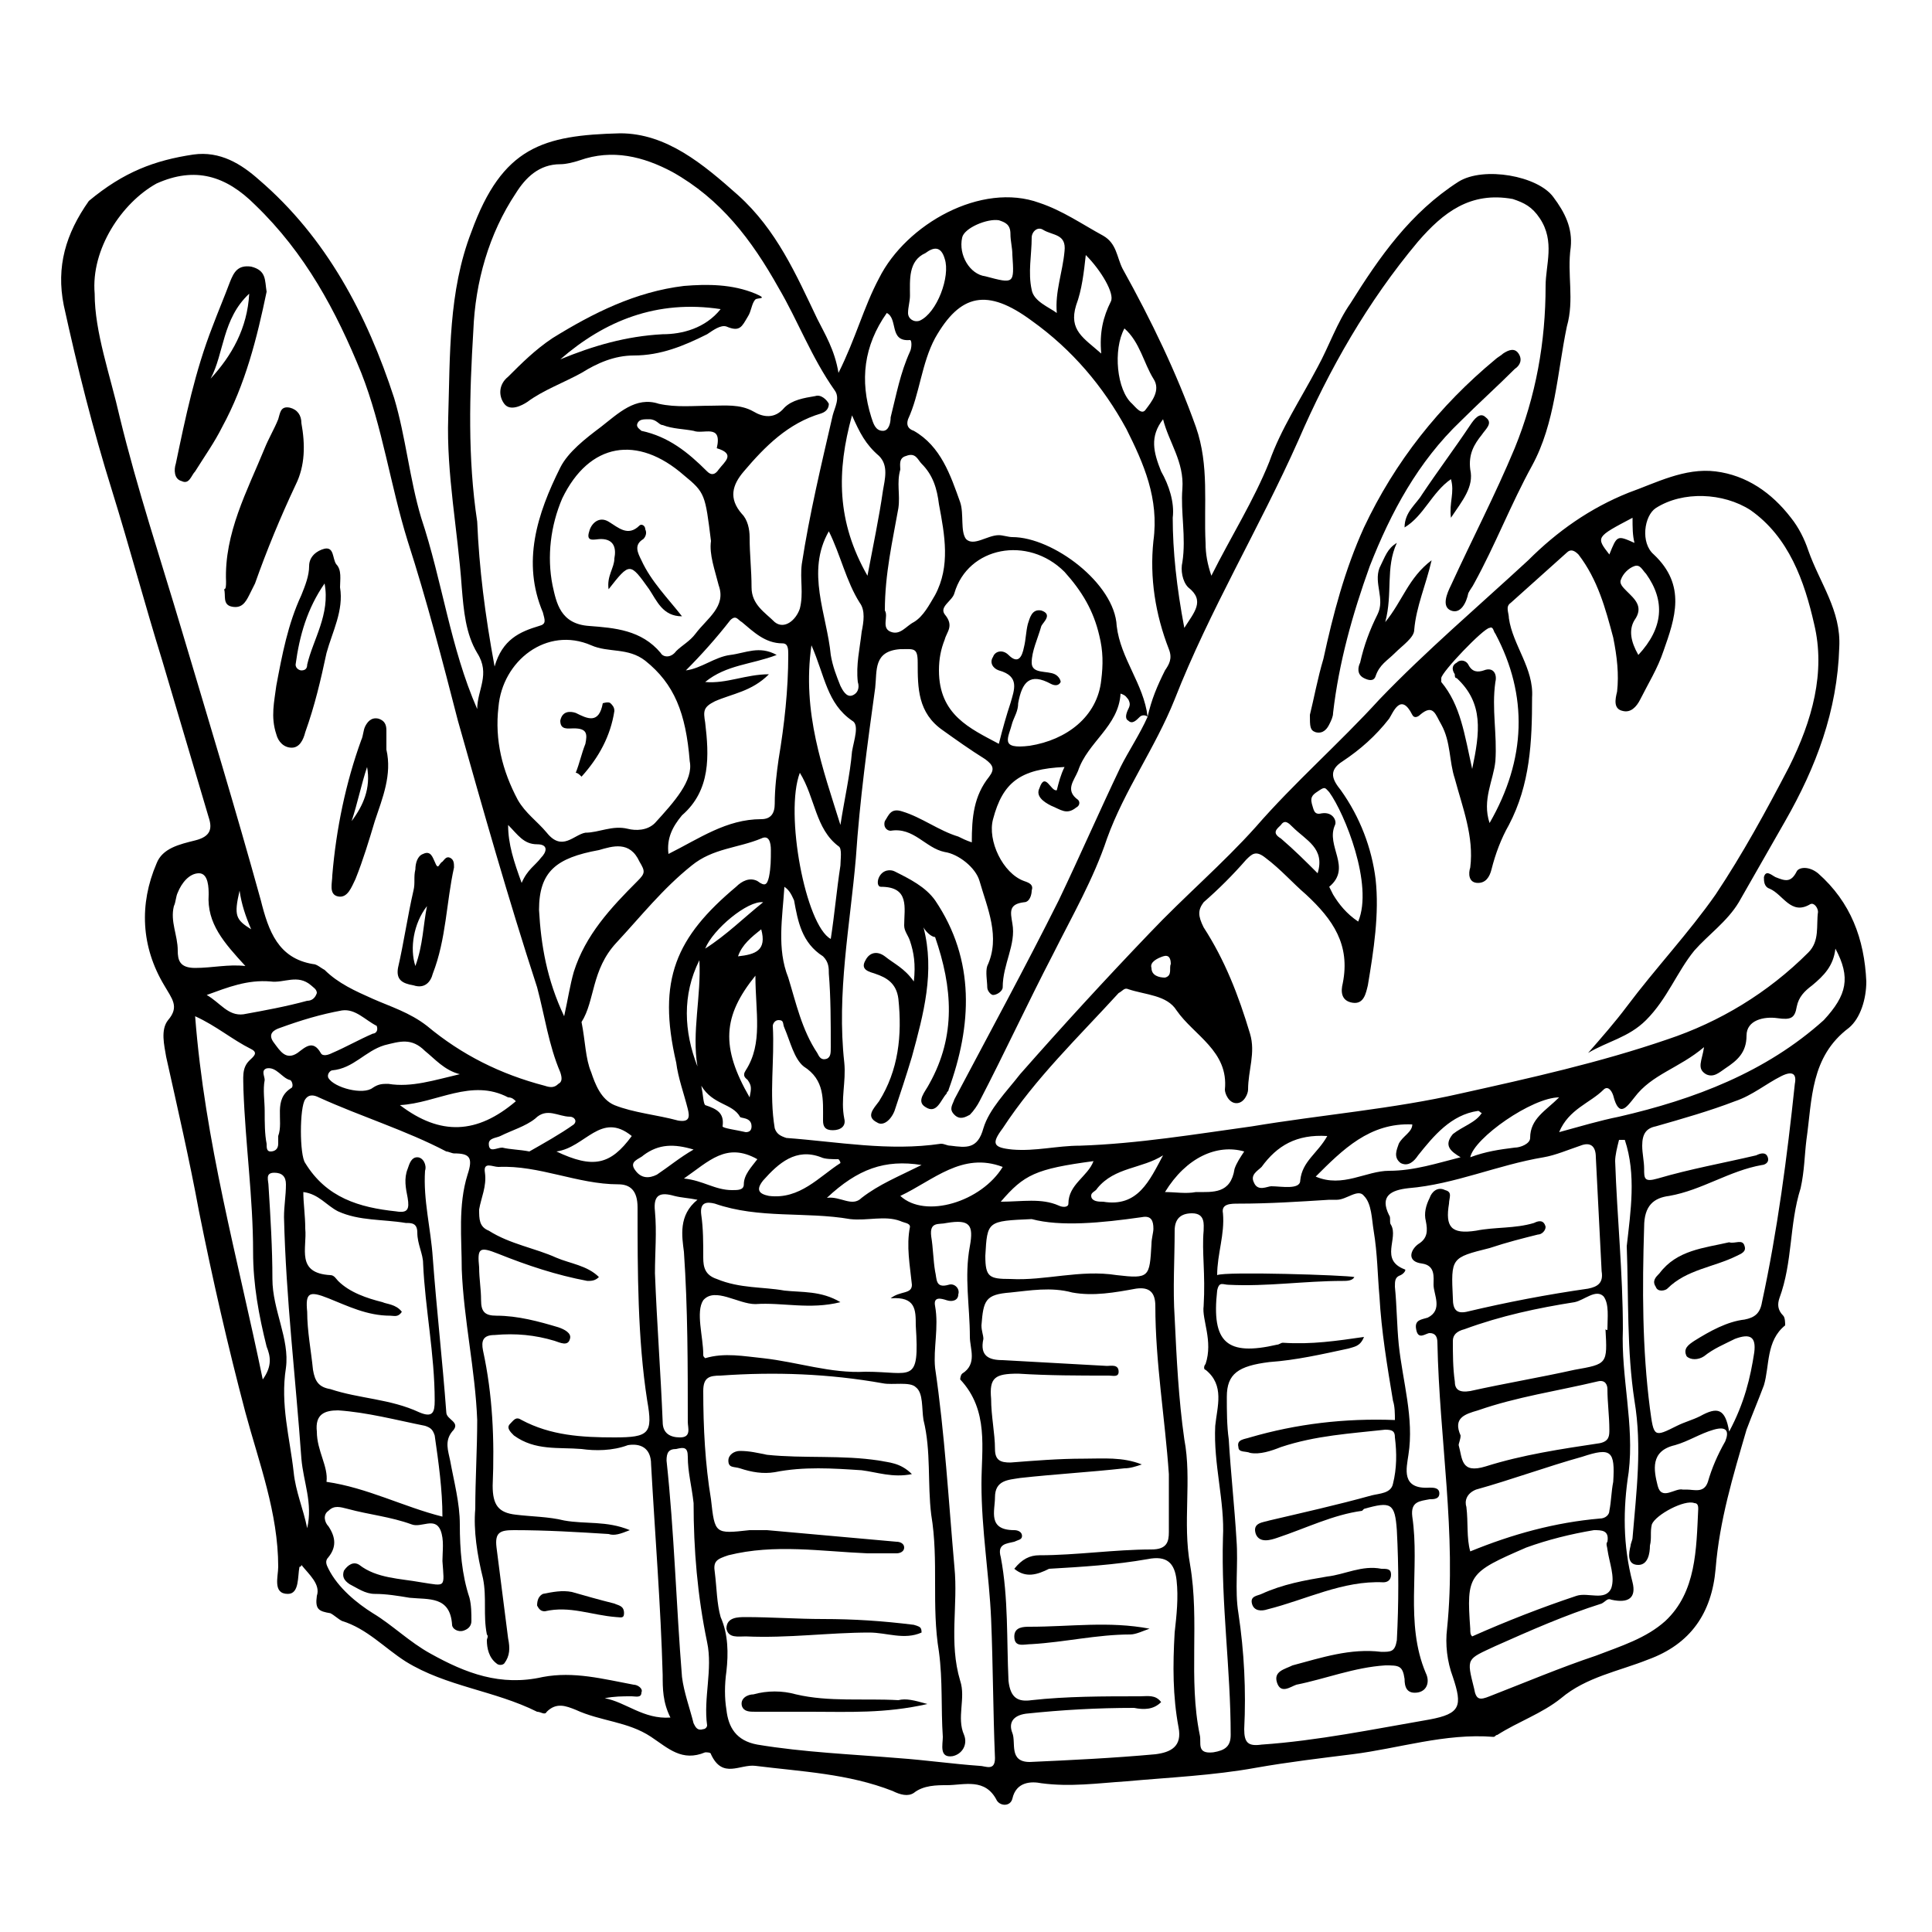 <svg xmlns="http://www.w3.org/2000/svg" xmlns:xlink="http://www.w3.org/1999/xlink" version="1.1" x="0px" y="0px" viewBox="0 0 100 100" style="enable-background:new 0 0 100 100;" xml:space="preserve"><path d="M59.4,37.1C59.3,37,59.1,37,59,37.1c-0.2,0.2-0.4,0.4-0.6,0.2c-0.2-0.1-0.1-0.4,0-0.6c0.1-0.2,0.1-0.3,0-0.5  c-0.1-0.1-0.1-0.2-0.4-0.3c-0.1,1.7-1.7,2.5-2.2,4c-0.2,0.5-0.7,1,0,1.5c0.1,0.1,0.1,0.3-0.1,0.4c-0.5,0.4-0.8,0.1-1.3-0.1  c-0.4-0.2-0.8-0.5-0.6-0.9c0.3-0.9,0.6,0.2,0.9,0.1c0.1-0.4,0.2-0.8,0.4-1.2c-2.3,0.1-3.2,0.8-3.7,2.7c-0.3,1.1,0.5,2.8,1.6,3.2  c0.3,0.1,0.5,0.2,0.4,0.5c0,0.2-0.1,0.6-0.4,0.6c-0.8,0.1-0.7,0.5-0.6,1.1c0.2,1.1-0.5,2.1-0.5,3.3c0,0.2-0.3,0.4-0.5,0.4  c-0.1,0-0.3-0.2-0.3-0.4c0-0.3-0.1-0.8,0-1.1c0.7-1.5,0-3-0.4-4.4c-0.2-0.7-1.1-1.4-1.8-1.5c-1-0.2-1.6-1.3-2.8-1.1  c-0.2,0-0.4-0.2-0.3-0.5c0.2-0.3,0.3-0.7,0.9-0.5c1,0.3,1.9,1,2.9,1.3c0.2,0.1,0.4,0.2,0.7,0.3c0-1.3,0.1-2.4,0.9-3.4  c0.3-0.4,0.2-0.6-0.2-0.9c-0.8-0.5-1.5-1-2.2-1.5c-1.3-0.9-1.3-2.2-1.3-3.5c0-0.8-0.2-0.7-0.9-0.7c-1.4,0.1-1.2,1.1-1.3,2  c-0.4,2.9-0.8,5.8-1,8.8c-0.3,3.5-1,7-0.6,10.6c0.1,1-0.2,1.9,0,2.9c0.1,0.4-0.2,0.6-0.6,0.6c-0.4,0-0.5-0.2-0.5-0.5  c0-1.1,0.1-2.1-1-2.8c-0.5-0.4-0.7-1.3-1-2c-0.1-0.2,0-0.4-0.3-0.4c-0.2,0-0.3,0.2-0.3,0.3c0.1,1.8-0.2,3.5,0.1,5.3  c0.1,0.3,0.3,0.4,0.6,0.5c2.7,0.2,5.3,0.7,8,0.3c0.2,0,0.3,0.1,0.5,0.1c0.8,0.1,1.4,0.2,1.7-0.9c0.3-1,1.2-1.9,1.9-2.8  c2.2-2.5,4.4-4.9,6.7-7.3c1.8-1.9,3.8-3.6,5.5-5.5c2-2.3,4.3-4.3,6.4-6.6c2.4-2.5,5.1-4.8,7.7-7.2c1.5-1.5,3.2-2.7,5.2-3.5  c1.4-0.5,2.9-1.3,4.5-1.1c1.6,0.2,2.9,1.1,3.9,2.4c0.4,0.5,0.7,1.1,0.9,1.7c0.6,1.7,1.7,3.1,1.6,5c-0.1,3.3-1.2,6.2-2.8,9  c-0.8,1.4-1.6,2.8-2.4,4.2c-0.6,1-1.6,1.7-2.3,2.5c-0.9,1.1-1.4,2.5-2.5,3.6c-0.9,0.9-2,1.1-3,1.7c0.7-0.8,1.4-1.6,2-2.4  c1.5-2,3.2-3.8,4.6-5.8c1.4-2.1,2.6-4.3,3.8-6.6c1.2-2.4,1.9-4.9,1.3-7.4c-0.5-2.2-1.3-4.5-3.3-5.9c-1.4-0.9-3.5-1-4.9-0.1  c-0.6,0.4-0.8,1.8-0.1,2.4c1.7,1.6,1.1,3.3,0.5,5c-0.3,0.9-0.8,1.7-1.2,2.5c-0.2,0.4-0.5,0.7-0.9,0.6c-0.5-0.1-0.4-0.6-0.3-1  c0.1-0.9,0-1.8-0.2-2.8c-0.4-1.5-0.8-3-1.8-4.3c-0.2-0.2-0.4-0.3-0.6-0.1c-1,0.9-1.9,1.7-2.9,2.6c-0.3,0.2-0.1,0.5-0.1,0.8  c0.2,1.4,1.3,2.6,1.2,4.1c0,2.3-0.1,4.5-1.2,6.6c-0.4,0.7-0.7,1.5-0.9,2.3c-0.1,0.4-0.3,0.7-0.7,0.7c-0.5,0-0.5-0.5-0.4-0.8  c0.2-1.6-0.4-3.1-0.8-4.6c-0.3-0.9-0.2-1.9-0.7-2.8c-0.3-0.5-0.4-1.1-1.1-0.5c-0.1,0.1-0.3,0.2-0.4,0c-0.6-1.2-1-0.1-1.2,0.2  c-0.7,0.9-1.5,1.6-2.4,2.2c-0.8,0.5-0.5,1-0.1,1.5c1,1.4,1.6,3,1.8,4.6c0.2,1.8-0.1,3.7-0.4,5.5c-0.1,0.4-0.2,1-0.8,0.9  c-0.6-0.1-0.6-0.6-0.5-1c0.4-2-0.5-3.3-1.9-4.6c-0.7-0.6-1.3-1.3-2.1-1.9c-0.5-0.4-0.7-0.2-1,0.1c-0.7,0.8-1.4,1.5-2.2,2.2  C62,47.1,62,47.4,62.3,48c1.1,1.7,1.8,3.5,2.4,5.5c0.3,1-0.1,1.9-0.1,2.9c0,0.2-0.2,0.7-0.6,0.7c-0.4,0-0.6-0.5-0.6-0.7  c0.2-2-1.6-2.8-2.5-4.1c-0.5-0.8-1.6-0.8-2.5-1.1c-0.2-0.1-0.3,0.1-0.5,0.2c-2.1,2.3-4.3,4.4-6,7c-0.6,0.8-0.5,1,0.5,1.1  c1.2,0.1,2.3-0.2,3.5-0.2c3-0.1,6-0.6,8.9-1c3.6-0.6,7.3-0.9,10.8-1.7c3.6-0.8,7.2-1.6,10.7-2.8c2.7-0.9,5.2-2.4,7.3-4.5  c0.6-0.6,0.4-1.4,0.5-2.1c0-0.2-0.2-0.5-0.4-0.4c-1,0.6-1.4-0.5-2.1-0.8c-0.3-0.1-0.3-0.4-0.3-0.6c0.1-0.4,0.4-0.1,0.6,0  c0.5,0.2,0.8,0.3,1.1-0.3c0.1-0.2,0.6-0.3,1.1,0.1c1.7,1.5,2.4,3.4,2.5,5.6c0,0.9-0.3,1.9-0.9,2.4c-2,1.5-1.9,3.7-2.2,5.8  c-0.1,0.8-0.1,1.6-0.3,2.5c-0.6,1.9-0.4,3.8-1.1,5.7c-0.1,0.3-0.1,0.6,0.2,0.9c0.1,0.1,0.1,0.4,0.1,0.5c-1,0.8-0.8,2.1-1.1,3.1  c-0.3,0.8-0.6,1.5-0.9,2.3c-0.7,2.4-1.4,4.7-1.6,7.2c-0.2,2.3-1.3,3.9-3.5,4.7c-1.5,0.6-3.2,0.9-4.5,2c-1,0.8-2.2,1.2-3.3,1.9  c-0.1,0-0.1,0.1-0.2,0.1c-2.5-0.2-4.9,0.6-7.3,0.9c-1.6,0.2-3.3,0.4-5,0.7c-2.2,0.4-4.5,0.5-6.7,0.7c-1.5,0.1-2.9,0.3-4.4,0.1  c-0.5-0.1-1.3-0.1-1.5,0.8c-0.1,0.4-0.6,0.4-0.8,0.1c-0.6-1.2-1.7-0.8-2.6-0.8c-0.5,0-1.2,0-1.7,0.4c-0.3,0.2-0.7,0.1-1.1-0.1  c-2.3-0.9-4.7-1-7.1-1.3c-0.8-0.1-1.7,0.7-2.3-0.6c0-0.1-0.2-0.1-0.3-0.1c-1.2,0.5-1.9-0.2-2.8-0.8c-1.2-0.8-2.6-0.8-3.9-1.4  c-0.5-0.2-1-0.4-1.5,0.1c-0.1,0.2-0.3,0-0.5,0c-2.2-1.1-4.7-1.3-6.8-2.6c-1.1-0.7-2-1.7-3.3-2.1c-0.2-0.1-0.4-0.3-0.6-0.4  c-0.6-0.1-0.8-0.2-0.7-0.9c0.2-0.6-0.4-1.1-0.8-1.6c0,0.1-0.1,0.1-0.1,0.1c-0.1,0.5,0,1.4-0.6,1.4c-0.8,0-0.5-0.9-0.5-1.4  c0-2.8-1-5.4-1.7-8c-0.9-3.4-1.7-6.9-2.4-10.4c-0.5-2.7-1.1-5.3-1.7-8c-0.1-0.6-0.3-1.4,0.1-1.9c0.6-0.7,0.2-1.1-0.2-1.8  c-1.2-2-1.3-4.2-0.4-6.3c0.3-0.8,1.2-1,2-1.2c0.8-0.2,0.9-0.6,0.7-1.2c-0.8-2.7-1.6-5.4-2.4-8.1c-0.9-2.9-1.7-5.9-2.6-8.8  c-1-3.2-1.8-6.4-2.5-9.6c-0.4-2,0.1-3.7,1.3-5.4C6.4,8.9,8,8.3,10,8c1.4-0.2,2.5,0.5,3.4,1.3c3.5,3,5.6,7,7,11.3  c0.6,2,0.8,4.2,1.4,6.2c1.1,3.3,1.5,6.7,2.9,9.9c0-1,0.7-1.8,0-2.9c-0.6-1-0.7-2.2-0.8-3.4c-0.2-2.9-0.8-5.9-0.7-8.8  c0.1-3.2,0-6.5,1.2-9.6c1.6-4.4,3.7-5,7.7-5.1c2.4,0,4.3,1.6,6.1,3.2c2,1.8,3,4.1,4.1,6.4c0.4,0.8,0.9,1.6,1.1,2.8  c0.9-1.8,1.3-3.4,2.1-4.9c1.4-2.8,5.3-5,8.3-3.9c1.2,0.4,2.2,1.1,3.3,1.7c0.7,0.4,0.7,1.1,1,1.7c1.5,2.7,2.8,5.4,3.8,8.2  c0.7,2,0.4,4,0.5,6c0,0.6,0.1,1.1,0.3,1.7c1-2,2.2-3.9,3-5.9c0.6-1.7,1.6-3.2,2.5-4.9c0.6-1.1,1-2.3,1.7-3.3  c1.5-2.4,3.1-4.7,5.6-6.3c1.3-0.8,4.1-0.3,4.9,0.8c0.6,0.8,1,1.6,0.9,2.6c-0.2,1.4,0.2,2.7-0.2,4.1c-0.5,2.4-0.6,5-1.8,7.2  c-1.1,2-1.9,4.1-3,6.1c-0.1,0.2-0.2,0.3-0.3,0.5c-0.1,0.5-0.4,1.1-0.9,0.9c-0.5-0.2-0.2-0.9,0-1.3c1.1-2.4,2.3-4.7,3.3-7.1  c1.1-2.7,1.6-5.5,1.6-8.4c0-1.1,0.5-2.3-0.3-3.5c-0.4-0.6-0.8-0.8-1.4-1c-2.2-0.4-3.6,0.7-4.9,2.2c-2.6,3.1-4.6,6.6-6.2,10.3  c-2,4.5-4.6,8.8-6.4,13.4c-1,2.5-2.6,4.7-3.5,7.2c-0.7,2.1-1.8,4-2.8,6c-1.3,2.5-2.5,5.1-3.8,7.6c-0.1,0.2-0.3,0.5-0.5,0.7  c-0.2,0.1-0.5,0.3-0.8,0c-0.3-0.3-0.1-0.5,0-0.8c1.8-3.4,3.7-6.9,5.4-10.3c1.1-2.3,2.1-4.6,3.2-6.9C58.4,38.9,59,38,59.4,37.1  c0.2-0.9,0.5-1.6,0.9-2.4c0.2-0.3,0.4-0.6,0.2-1.1c-0.7-1.8-1-3.7-0.8-5.6c0.3-2.2-0.5-4-1.4-5.8c-1.2-2.2-2.8-4.1-4.9-5.6  c-2.3-1.7-3.7-1.4-5,0.9c-0.7,1.3-0.8,2.9-1.4,4.2c-0.1,0.3,0,0.5,0.3,0.6c1.4,0.8,1.9,2.3,2.4,3.7c0.2,0.6,0,1.5,0.3,1.9  c0.4,0.4,1.1-0.2,1.7-0.2c0.2,0,0.5,0.1,0.7,0.1c2.1,0,5.3,2.4,5.4,4.6C58,34.1,59.2,35.4,59.4,37.1z M4.9,15.2c0,2,0.8,4.2,1.3,6.4  c0.9,3.7,2.1,7.3,3.2,11c1.4,4.7,2.8,9.3,4.1,14c0.4,1.6,0.9,3,2.7,3.3c0.2,0,0.4,0.2,0.6,0.3c0.7,0.7,1.6,1.1,2.5,1.5  c0.9,0.4,1.9,0.7,2.8,1.4c1.8,1.5,3.8,2.5,6.1,3.1c0.3,0.1,0.5,0.1,0.7-0.1c0.2-0.1,0.2-0.3,0.1-0.6c-0.6-1.4-0.8-2.9-1.2-4.4  c-1.5-4.6-2.8-9.2-4.1-13.8c-0.8-3.1-1.6-6.2-2.6-9.3c-0.9-2.9-1.3-5.9-2.4-8.7c-1.3-3.2-2.9-6.2-5.5-8.7c-1.5-1.5-3.1-2-5.1-1.1  C6.3,10.5,4.7,12.9,4.9,15.2z M70.6,69.2c-0.2,0.5-0.5,0.5-0.8,0.6c-1.4,0.3-2.7,0.6-4.1,0.7c-1.6,0.2-2.2,0.6-2.2,1.8  c0,0.7,0,1.5,0.1,2.2c0.1,1.7,0.3,3.5,0.4,5.2c0.1,1.3-0.1,2.6,0.1,3.8c0.3,2,0.4,4,0.3,6c0,0.7,0.2,0.9,0.9,0.8  c2.9-0.2,5.8-0.8,8.7-1.3c1.6-0.3,1.7-0.7,1.2-2.2c-0.3-0.8-0.4-1.7-0.3-2.5c0.5-4.9-0.4-9.8-0.5-14.8c0-0.3-0.1-0.5-0.4-0.5  c-0.2,0-0.6,0.4-0.7-0.2c-0.1-0.5,0.3-0.5,0.6-0.6c0.8-0.4,0.3-1.2,0.3-1.7c0-0.4,0.1-1-0.6-1.1c-0.8-0.1-0.6-0.7-0.2-1  c0.5-0.3,0.5-0.7,0.4-1.2c-0.1-0.4,0-0.8,0.2-1.2c0.1-0.3,0.4-0.6,0.8-0.4c0.4,0.1,0.2,0.4,0.2,0.7c-0.2,1.2,0.1,1.6,1.4,1.4  c1-0.2,2-0.1,3-0.4c0.2-0.1,0.5-0.2,0.6,0.2c0,0.2-0.2,0.4-0.4,0.4c-0.8,0.2-1.6,0.4-2.5,0.7c-2,0.5-2,0.5-1.9,2.6  c0,0.6,0.2,0.8,0.7,0.7c2.1-0.5,4.2-0.9,6.3-1.2c0.5-0.1,0.8-0.3,0.7-0.9c-0.1-2-0.2-3.9-0.3-5.9c0-0.6-0.3-0.8-0.8-0.6  c-0.6,0.2-1.3,0.5-1.9,0.6c-2.4,0.4-4.6,1.4-7,1.6c-0.9,0.1-1.5,0.4-1,1.4c0.1,0.1,0,0.4,0.1,0.5c0.4,0.7-0.6,1.8,0.7,2.3  c0.1,0,0,0.2-0.2,0.3c-0.3,0.1-0.3,0.3-0.3,0.6c0.1,1,0.1,2,0.2,3c0.2,1.9,0.8,3.8,0.5,5.7c-0.1,0.7-0.4,1.8,1.1,1.7  c0.2,0,0.5,0,0.5,0.3c0,0.3-0.3,0.3-0.5,0.3c-0.5,0.1-1,0.1-0.9,0.9c0.4,2.7-0.4,5.5,0.7,8.1c0.2,0.4,0.1,0.9-0.4,1  c-0.6,0.1-0.7-0.3-0.7-0.7c-0.1-0.7-0.3-0.7-1-0.7c-1.6,0.1-3.1,0.7-4.6,1c-0.3,0.1-0.8,0.5-1-0.1c-0.2-0.6,0.4-0.7,0.8-0.9  c1.5-0.4,3-0.9,4.6-0.7c0.5,0,0.7,0,0.8-0.6c0.1-1.9,0.1-3.8,0-5.7c-0.1-1.4-0.3-1.5-1.7-1.1c0,0-0.1,0.1-0.1,0.1  c-1.5,0.2-2.9,0.9-4.4,1.4c-0.3,0.1-0.9,0.3-1.1-0.2c-0.2-0.6,0.4-0.6,0.7-0.7c1.7-0.4,3.5-0.8,5.3-1.3c0.4-0.1,1-0.1,1.1-0.6  c0.2-0.8,0.2-1.6,0.1-2.4c0-0.3-0.1-0.4-0.5-0.4c-1.8,0.2-3.6,0.3-5.4,0.9c-0.5,0.2-1.1,0.4-1.6,0.3c-0.2-0.1-0.6,0-0.6-0.3  c-0.1-0.4,0.3-0.4,0.6-0.5c2.4-0.7,4.9-1,7.5-0.9c0-0.3,0-0.7-0.1-1c-0.3-1.8-0.6-3.6-0.7-5.4c-0.1-1.1-0.1-2.2-0.3-3.4  c-0.1-0.6-0.1-1.4-0.5-1.8c-0.3-0.4-0.9,0.2-1.4,0.2c-0.1,0-0.3,0-0.4,0c-1.6,0.1-3.1,0.2-4.7,0.2c-0.4,0-0.9,0-0.8,0.5  c0.1,1.1-0.3,2.1-0.3,3.2c0.4-0.2,6.7,0,7.1,0.1c-0.1,0.2-0.4,0.2-0.6,0.2c-2,0-3.9,0.3-5.9,0.2c-0.3,0-0.5-0.2-0.6,0.3  c-0.3,2.7,0.5,3.4,3.1,2.8c0.1,0,0.2-0.1,0.3-0.1C67.9,69.6,69.2,69.4,70.6,69.2z M32.6,79.2c-0.5,0.2-0.8,0.3-1.1,0.2  c-1.6-0.1-3.2-0.2-4.9-0.2c-0.7,0-1,0.1-0.9,0.9c0.2,1.6,0.4,3.1,0.6,4.7c0.1,0.5,0.1,0.9-0.2,1.3c-0.1,0.1-0.3,0.1-0.4,0  c-0.4-0.3-0.5-0.8-0.5-1.2c0-0.1,0.1-0.2,0-0.3c-0.2-1,0-1.9-0.2-2.9c-0.3-1.2-0.5-2.5-0.4-3.6c0-1.5,0.1-3.1,0.1-4.6  c-0.1-2.6-0.7-5.2-0.8-7.8c0-1.6-0.2-3.3,0.3-4.9c0.3-0.9,0.1-1.1-0.7-1.1c-0.1,0-0.3-0.1-0.4-0.1c-2.1-1.1-4.4-1.8-6.6-2.8  c-0.2-0.1-0.5-0.2-0.7,0.1c-0.3,0.4-0.3,2.9,0,3.3c1.1,1.8,2.8,2.3,4.7,2.5c0.6,0.1,0.7-0.1,0.6-0.7c-0.1-0.5-0.2-1,0-1.5  c0.1-0.3,0.2-0.6,0.5-0.6c0.3,0,0.5,0.4,0.4,0.7c-0.1,1.5,0.3,3,0.4,4.5c0.2,2.7,0.5,5.3,0.7,8c0,0.4,0.8,0.5,0.3,1  c-0.4,0.5-0.2,1-0.1,1.5c0.2,1.1,0.5,2.2,0.5,3.3c0,1.3,0.1,2.6,0.5,3.8c0.1,0.4,0.1,0.8,0.1,1.2c0,0.2-0.1,0.4-0.4,0.5  c-0.3,0.1-0.6-0.1-0.6-0.3c-0.1-1.5-1.2-1.3-2.2-1.4c-0.6-0.1-1.2-0.2-1.8-0.2c-0.5,0-0.9-0.3-1.3-0.5c-0.3-0.2-0.4-0.4-0.3-0.7  c0.2-0.3,0.5-0.5,0.8-0.3c0.9,0.7,2.1,0.7,3.2,0.9c1.3,0.2,1.2,0.3,1.1-1.1c0-0.5,0.1-1.1-0.1-1.6c-0.3-0.7-1-0.1-1.5-0.3  c-1.1-0.4-2.2-0.5-3.3-0.8c-0.4-0.1-0.7-0.2-1,0.1c-0.3,0.2-0.2,0.6,0,0.8c0.4,0.6,0.4,1.1,0,1.6c-0.2,0.2-0.1,0.4,0,0.6  c0.5,1,1.5,1.8,2.3,2.3c1,0.6,1.9,1.5,3,2.1c1.8,1,3.6,1.7,5.8,1.2c1.6-0.3,3.1,0.1,4.7,0.4c0.2,0,0.5,0.2,0.4,0.4  c0,0.3-0.3,0.2-0.5,0.2c-0.5,0-0.9,0-1.4,0.1c1.1,0.2,2,1.1,3.4,1c-0.4-0.8-0.4-1.5-0.4-2.2c-0.1-3.6-0.4-7.3-0.6-10.9  c0-0.9-0.6-1.1-1.2-1c-0.8,0.3-1.7,0.3-2.4,0.2c-1.2-0.1-2.4,0.1-3.5-0.7c-0.2-0.2-0.4-0.4-0.2-0.6c0.2-0.2,0.3-0.4,0.6-0.2  c1.5,0.8,3.1,0.9,4.8,0.9c1.8,0,2-0.2,1.7-1.9C33,69.3,33,65.8,33,62.5c0-0.9-0.4-1.2-1-1.2c-2.1,0-4.1-1-6.2-0.9  c-0.3,0-0.8-0.3-0.7,0.3c0.1,0.7-0.2,1.3-0.3,1.9c0,0.5,0,0.9,0.5,1.1c1.1,0.7,2.4,0.9,3.5,1.4c0.7,0.3,1.6,0.4,2.2,1  c-0.2,0.2-0.4,0.2-0.6,0.2c-1.6-0.3-3.1-0.8-4.6-1.4c-1-0.4-1.1-0.3-1,0.7c0,0.6,0.1,1.1,0.1,1.7c0,0.6,0.2,0.8,0.8,0.8  c1.1,0,2.2,0.3,3.2,0.6c0.3,0.1,0.7,0.3,0.6,0.6c-0.1,0.4-0.5,0.2-0.8,0.1c-1-0.3-2-0.4-3.1-0.3c-0.6,0-0.7,0.3-0.6,0.8  c0.5,2.3,0.6,4.6,0.5,7c0,1,0.3,1.4,1.2,1.5c0.8,0.1,1.7,0.1,2.5,0.3C30.3,78.9,31.4,78.7,32.6,79.2z M48.2,78.4  c-0.2-1.6,0-3.3-0.4-4.9c-0.1-0.6,0-1.4-0.4-1.7c-0.3-0.3-1.2-0.1-1.7-0.2c-2.8-0.5-5.6-0.6-8.4-0.4c-0.6,0-0.9,0.1-0.9,0.8  c0,1.9,0.1,3.8,0.4,5.6c0.2,1.8,0.2,1.8,2,1.6c0.3,0,0.6,0,0.9,0c2.2,0.2,4.5,0.4,6.7,0.6c0.2,0,0.4,0.1,0.4,0.3  c0,0.2-0.2,0.3-0.4,0.3c-0.5,0-1,0-1.5,0c-2.4-0.1-4.8-0.5-7.2,0.1c-0.6,0.2-0.8,0.3-0.7,0.9c0.1,0.8,0.1,1.6,0.3,2.3  c0.4,0.9,0.4,1.9,0.3,2.8c-0.1,0.7-0.1,1.4,0,2c0.1,0.9,0.5,1.6,1.6,1.8c2.4,0.4,4.9,0.5,7.3,0.7c1.4,0.1,2.8,0.3,4.2,0.4  c0.3,0,0.8,0.3,0.8-0.4c-0.1-2.4-0.1-4.8-0.2-7.2c-0.1-2.3-0.5-4.6-0.5-7c0-1.8,0.4-3.8-1.1-5.4c0,0,0-0.2,0.1-0.3  c0.8-0.5,0.4-1.3,0.4-1.9c0-1.6-0.3-3.1,0-4.7c0.2-1.1,0-1.4-1.2-1.2c-0.4,0.1-0.9-0.1-0.8,0.7c0.1,0.6,0.1,1.2,0.2,1.8  c0.1,0.4,0,0.9,0.7,0.7c0.3-0.1,0.6,0.2,0.5,0.5c0,0.3-0.3,0.4-0.6,0.3c-0.3-0.1-0.7-0.2-0.6,0.3c0.2,1.1-0.1,2.2,0,3.2  c0.5,3.4,0.7,6.9,1,10.3c0.2,2-0.3,3.9,0.3,5.9c0.3,0.9-0.2,1.9,0.2,2.8c0.2,0.5-0.1,1-0.6,1.1c-0.7,0.1-0.5-0.6-0.5-1  c-0.1-1.5,0-2.9-0.2-4.4C48.2,83.1,48.6,80.8,48.2,78.4z M25.6,34.5c0.4-1.4,1.3-1.8,2.3-2.1c0.4-0.1,0.3-0.3,0.2-0.7  c-1.1-2.6-0.3-5.1,0.9-7.5c0.4-0.8,1.3-1.5,2.1-2.1c0.9-0.7,1.8-1.6,3-1.2c0.9,0.2,1.8,0.1,2.7,0.1c0.7,0,1.5-0.1,2.2,0.3  c0.5,0.3,1.1,0.4,1.6-0.2c0.4-0.4,1-0.5,1.6-0.6c0.3-0.1,0.6,0.2,0.7,0.4c0,0.2-0.1,0.4-0.4,0.5c-1.7,0.5-2.9,1.7-4,3  c-0.6,0.7-0.8,1.4-0.1,2.2c0.3,0.3,0.4,0.8,0.4,1.2c0,0.9,0.1,1.7,0.1,2.6c0,0.9,0.7,1.3,1.2,1.8c0.5,0.4,1.1-0.1,1.3-0.7  c0.2-0.8,0-1.5,0.1-2.3c0.4-2.6,1-5.1,1.6-7.7c0.1-0.4,0.4-0.9,0.1-1.3c-1.2-1.7-1.9-3.6-2.9-5.3c-1.4-2.5-3-4.6-5.5-6  c-1.5-0.8-3.1-1.2-4.8-0.6c-0.3,0.1-0.7,0.2-1,0.2c-1.1,0-1.8,0.7-2.3,1.5c-1.4,2.1-2.1,4.6-2.2,7.1c-0.2,3.3-0.3,6.6,0.2,9.9  C24.8,29.4,25.1,31.8,25.6,34.5z M52.5,81.2c0.4-0.5,0.8-0.7,1.3-0.7c1.9,0,3.9-0.3,5.8-0.3c0.8,0,0.9-0.4,0.9-0.9c0-1,0-2,0-3  c-0.2-2.9-0.7-5.8-0.7-8.7c0-0.7-0.3-1-1-0.9c-1.1,0.2-2.2,0.4-3.3,0.2c-1.1-0.3-2.2-0.1-3.2,0c-1.3,0.1-1.4,0.4-1.5,1.7  c0,0.3,0.1,0.5,0.1,0.7c-0.2,0.9,0.3,1.1,1,1.1c1.8,0.1,3.6,0.2,5.4,0.3c0.2,0,0.6-0.1,0.6,0.3c0,0.3-0.3,0.2-0.5,0.2  c-1.6,0-3.1,0-4.7-0.1c-1.2,0-1.5,0.2-1.4,1.3c0,0.9,0.2,1.8,0.2,2.6c0,0.6,0.3,0.7,0.8,0.7c1.3-0.1,2.5-0.2,3.8-0.2  c1,0,2-0.1,3,0.3c-0.3,0.1-0.6,0.2-0.9,0.2c-1.8,0.2-3.6,0.3-5.4,0.5c-0.6,0.1-1.3,0.1-1.3,1c0,0.7-0.4,1.7,1,1.7  c0.2,0,0.4,0.1,0.4,0.3c0,0.2-0.2,0.2-0.4,0.3c-0.4,0.1-0.9,0.1-0.7,0.8c0.4,2.1,0.3,4.3,0.4,6.4c0.1,0.9,0.5,1.1,1.2,1  c1.8-0.2,3.7-0.2,5.6-0.2c0.4,0,0.8-0.1,1.1,0.3c-0.4,0.4-0.9,0.4-1.4,0.3c-1.9,0-3.7,0.1-5.6,0.3c-0.7,0.1-0.9,0.5-0.7,1  c0.2,0.5-0.2,1.5,0.9,1.5c2.2-0.1,4.3-0.2,6.5-0.4c0.8-0.1,1.4-0.4,1.2-1.4c-0.3-1.6-0.3-3.2-0.2-4.9c0.1-0.9,0.2-1.8,0.1-2.7  c-0.1-0.9-0.5-1.3-1.5-1.1c-1.7,0.3-3.4,0.4-5.1,0.5C53.7,81.5,53.1,81.7,52.5,81.2z M89.5,74.1c0.8-1.5,1.1-2.8,1.3-4.1  c0.1-0.8-0.2-1-1-0.7c-0.6,0.3-1.1,0.5-1.6,0.9c-0.3,0.2-0.7,0.2-0.9,0c-0.2-0.4,0.1-0.6,0.4-0.8c0.8-0.5,1.7-1,2.6-1.1  c0.5-0.1,0.8-0.3,0.9-0.9c0.8-3.7,1.3-7.5,1.7-11.3c0.1-0.5-0.1-0.7-0.7-0.4c-0.8,0.4-1.5,1-2.4,1.3c-1.3,0.5-2.7,0.9-4.1,1.3  c-0.5,0.1-0.7,0.4-0.7,1c0,0.4,0.1,0.8,0.1,1.2c0,0.5,0,0.7,0.7,0.5c1.7-0.5,3.4-0.8,5.1-1.2c0.2-0.1,0.5-0.2,0.6,0.1  c0.1,0.3-0.2,0.4-0.3,0.4c-1.7,0.3-3.1,1.3-4.8,1.6c-0.8,0.1-1.3,0.5-1.3,1.6c-0.1,3.2-0.1,6.3,0.3,9.4c0.2,1.5,0.2,1.5,1.4,0.9  c0.4-0.2,0.8-0.3,1.2-0.5C88.9,72.8,89.3,72.9,89.5,74.1z M46.1,67.2c0.5-0.4,1.1-0.2,1.1-0.7c-0.1-1-0.3-2-0.1-3  c0-0.2-0.3-0.2-0.5-0.3c-0.8-0.3-1.7,0-2.6-0.1c-2.3-0.4-4.7,0-7-0.8c-0.4-0.1-0.8-0.1-0.7,0.6c0.1,0.7,0.1,1.4,0.1,2.2  c0,0.5,0.1,0.9,0.7,1.1c1.2,0.5,2.4,0.4,3.5,0.6c0.9,0.1,1.9,0,2.9,0.6c-1.6,0.4-3,0-4.4,0.1c-0.9,0-2.1-0.9-2.7-0.2  c-0.4,0.6,0,1.9,0,2.8c0,0.1,0,0.1,0.1,0.2c1-0.3,2-0.1,3,0c1.8,0.2,3.5,0.8,5.3,0.7c2.4,0,2.8,0.7,2.6-2.4  C47.4,67.8,47.4,67.1,46.1,67.2z M35.7,39.4c-0.2-2.5-0.8-4-2.3-5.2c-0.9-0.7-1.9-0.4-2.8-0.8c-2.3-1-4.6,0.8-4.8,3.2  c-0.2,1.7,0.2,3.3,1,4.8c0.4,0.7,1,1.1,1.5,1.7c0.8,1,1.4,0.1,2,0c0.7,0,1.4-0.4,2.2-0.2c0.4,0.1,1,0.1,1.4-0.3  C34.9,41.5,35.9,40.4,35.7,39.4z M36.8,28c-0.3-2.4-0.3-2.5-1.4-3.4c-2.4-2.1-4.9-1.7-6.3,1.2c-0.6,1.4-0.8,3-0.5,4.5  c0.2,0.9,0.4,2,1.9,2.1c1.3,0.1,2.7,0.2,3.7,1.4c0.1,0.2,0.5,0.3,0.8-0.1c0.3-0.3,0.7-0.5,1-0.9c0.6-0.8,1.6-1.4,1.2-2.5  C37,29.5,36.7,28.7,36.8,28z M51.7,38.5c0.2-0.8,0.4-1.5,0.6-2.1c0.2-0.7,0.5-1.4-0.6-1.7c-0.3-0.1-0.5-0.4-0.3-0.7  c0.1-0.3,0.5-0.4,0.8-0.1c0.5,0.5,0.7,0.1,0.8-0.4c0.1-0.4,0.1-0.8,0.2-1.2c0.1-0.3,0.2-0.8,0.7-0.7c0.6,0.2,0.1,0.6,0,0.8  c-0.2,0.7-0.5,1.3-0.5,1.9c0,0.6,0.8,0.4,1.2,0.6c0.2,0.1,0.3,0.3,0.3,0.4c-0.1,0.2-0.3,0.2-0.5,0.1c-1.1-0.6-1.5-0.1-1.7,1  c0,0.4-0.2,0.7-0.3,1c-0.2,0.8-0.7,1.4,0.9,1.2c1.9-0.3,3.5-1.5,3.7-3.4c0.1-0.8,0.1-1.5-0.1-2.3c-0.3-1.3-0.9-2.3-1.8-3.3  c-1.9-1.9-5-1.3-5.7,1.1c-0.1,0.4-0.8,0.7-0.5,1.1c0.5,0.6,0.1,0.9,0,1.3c-0.2,0.5-0.3,1-0.3,1.6C48.6,37,50.2,37.7,51.7,38.5z   M30.1,52.9c0.2,1,0.2,1.9,0.5,2.6c0.2,0.6,0.5,1.4,1.2,1.7c1,0.4,2.2,0.5,3.3,0.8c0.6,0.1,0.6-0.2,0.5-0.6  c-0.2-0.8-0.5-1.6-0.6-2.4c-1-4.3,0-6.5,3.1-9.1c0.3-0.3,0.7-0.5,1.1-0.3c0.4,0.3,0.5,0.2,0.6-0.2c0.1-0.5,0.1-0.9,0.1-1.4  c0-0.4-0.1-0.8-0.5-0.6c-1.2,0.5-2.5,0.5-3.6,1.4c-1.5,1.2-2.6,2.6-3.9,4C30.6,50.2,30.8,51.8,30.1,52.9z M20.8,67.9  c-0.2,0.3-0.4,0.2-0.6,0.2c-1.2,0-2.2-0.5-3.2-0.9c-1-0.4-1.2-0.3-1.1,0.7c0,1,0.2,2,0.3,3c0.1,0.6,0.3,0.9,0.9,1  c1.5,0.5,3.1,0.5,4.6,1.2c0.7,0.3,0.8,0,0.8-0.6c0-2.4-0.5-4.8-0.6-7.1c0-0.5-0.3-1-0.3-1.6c0-0.5-0.3-0.5-0.6-0.5  c-1.2-0.2-2.4-0.1-3.5-0.6c-0.6-0.3-1-0.9-1.8-1c0,0.6,0.1,1.2,0.1,1.9c0.1,1-0.5,2.3,1.3,2.4c0.2,0,0.3,0.2,0.4,0.3  c0.6,0.6,1.5,0.9,2.3,1.1C20,67.5,20.5,67.5,20.8,67.9z M84.1,59c-0.1,0-0.2,0-0.3,0c-0.1,0.4-0.2,0.8-0.2,1.1  c0.1,2.9,0.4,5.8,0.4,8.7c-0.1,2.5,0.6,4.9,0.3,7.4C84,78.1,84,80,84.5,81.9c0.2,0.8-0.2,1.1-1.1,0.9c-0.2-0.1-0.3,0.1-0.5,0.2  c-1.9,0.6-3.7,1.4-5.5,2.2c-1.5,0.7-1.5,0.6-1.1,2.2c0.1,0.6,0.3,0.6,0.8,0.4c1.8-0.7,3.7-1.5,5.5-2.1c1.3-0.5,2.6-0.9,3.6-1.8  c1.6-1.5,1.6-3.7,1.7-5.8c0-0.1,0-0.3-0.2-0.3c-0.5-0.2-2,0.6-2.2,1.1c-0.1,0.4,0,0.7-0.1,1.1c0,0.4-0.1,1-0.6,1  c-0.6,0-0.5-0.6-0.4-1c0-0.1,0.1-0.3,0.1-0.4c0.2-2.4,0.5-4.7,0.1-7.1c-0.4-2.6-0.3-5.3-0.4-8C84.4,62.7,84.7,60.8,84.1,59z   M62.3,67.6c0.1-1.7-0.1-2.8,0-3.9c0-0.3,0.1-0.9-0.6-0.9c-0.6,0-0.9,0.3-0.9,0.9c0,1.5-0.1,3,0,4.5c0.1,2.1,0.2,4.2,0.5,6.3  c0.4,2.1-0.1,4.3,0.3,6.5c0.5,2.9-0.1,5.9,0.5,8.8c0.1,0.4-0.2,1,0.7,0.9c0.6-0.1,0.9-0.3,0.9-0.9c0-3.4-0.5-6.8-0.4-10.2  c0.1-1.9-0.5-3.8-0.4-5.8c0.1-1,0.5-2.1-0.5-2.9c-0.1,0-0.1-0.2,0-0.3C62.8,69.4,62.2,68.3,62.3,67.6z M34.6,44.2  c1.6-0.8,3-1.8,4.8-1.8c0.5,0,0.7-0.3,0.7-0.8c0-0.8,0.1-1.6,0.2-2.3c0.3-1.8,0.5-3.6,0.5-5.4c0-0.3,0-0.6-0.3-0.6  c-0.9,0-1.5-0.6-2.1-1.1c-0.2-0.1-0.3-0.4-0.6-0.1c-0.7,0.9-1.5,1.8-2.3,2.6c0.8-0.1,1.5-0.7,2.3-0.8c0.8-0.1,1.5-0.5,2.4,0  c-1.3,0.5-2.6,0.5-3.7,1.4c1.1,0.1,2.1-0.4,3.3-0.4c-0.9,0.9-1.9,1-2.8,1.4c-0.6,0.3-0.6,0.5-0.5,1.1c0.2,1.7,0.3,3.5-1.2,4.8  C34.8,42.8,34.5,43.4,34.6,44.2z M83.2,68.8C83.2,68.8,83.2,68.8,83.2,68.8c0-0.6,0.1-1.3-0.2-1.7c-0.4-0.4-1,0.2-1.5,0.3  c-1.9,0.3-3.8,0.7-5.7,1.4c-0.4,0.1-0.6,0.3-0.6,0.6c0,0.7,0,1.4,0.1,2.1c0,0.4,0.2,0.6,0.8,0.5c1.8-0.4,3.6-0.7,5.4-1.1  c1.7-0.3,1.7-0.3,1.6-2.1C83.2,68.9,83.2,68.8,83.2,68.8z M13.6,71.4c0.5-0.7,0.4-1.2,0.2-1.7c-0.4-1.6-0.7-3.2-0.7-4.9  c0-2.8-0.4-5.6-0.5-8.4c0-0.6-0.1-1.1,0.3-1.5c0.2-0.2,0.5-0.4,0.1-0.6c-1-0.5-1.8-1.2-2.9-1.7C10.6,59.1,12.3,65.1,13.6,71.4z   M53.4,63.1c-2.3,0.1-2.3,0.1-2.4,1.9c0,1.1,0.2,1.2,1.3,1.2c1.8,0.1,3.6-0.5,5.5-0.2c1.7,0.2,1.7,0.1,1.8-1.6  c0-0.3,0.1-0.6,0.1-0.8c0-0.4-0.1-0.7-0.6-0.6C57,63.3,54.9,63.5,53.4,63.1z M16.9,76.7c2.1,0.3,4,1.3,6,1.8c0-1.4-0.2-2.8-0.4-4.2  c-0.1-0.3-0.2-0.4-0.5-0.5c-1.5-0.3-3-0.7-4.5-0.8c-0.7,0-1.2,0.2-1.1,1.1C16.4,75.1,17,75.9,16.9,76.7z M76.2,84.7  c1.8-0.8,3.6-1.5,5.4-2.1c0.6-0.2,1.5,0.3,1.8-0.4c0.2-0.6-0.1-1.3-0.2-2c0-0.1-0.1-0.3,0-0.4c0.1-0.6-0.3-0.6-0.7-0.6  c-1.2,0.2-2.4,0.5-3.5,0.9c-3,1.3-3.1,1.4-2.9,4.2C76.1,84.5,76.1,84.6,76.2,84.7z M75.6,74.3c0,0.2-0.1,0.4-0.1,0.5  c0.2,0.7,0.1,1.5,1.4,1.1c1.9-0.6,3.9-0.9,5.9-1.2c0.5-0.1,0.5-0.4,0.5-0.7c0-0.7-0.1-1.4-0.1-2.1c0-0.2-0.1-0.5-0.5-0.4  c-2.1,0.5-4.2,0.8-6.2,1.5C75.8,73.2,75.2,73.4,75.6,74.3z M76.1,80.3c2.2-0.9,4.4-1.5,6.7-1.7c0.3,0,0.5-0.2,0.5-0.4  c0.1-0.5,0.1-1,0.2-1.5c0.1-1.6-0.1-1.8-1.6-1.3c-1.8,0.5-3.7,1.2-5.5,1.7c-0.5,0.2-0.6,0.6-0.5,0.9C76,78.8,75.9,79.6,76.1,80.3z   M29.2,52.6c0.2-0.9,0.3-1.6,0.5-2.3c0.6-1.9,1.9-3.3,3.3-4.7c0.4-0.4,0.4-0.5,0.1-1c-0.5-1.1-1.4-0.8-2.1-0.6  c-2.2,0.4-3.1,1.1-3.1,3.1C28,48.9,28.3,50.7,29.2,52.6z M95,49.1c-0.1,0.9-0.6,1.4-1.2,1.9c-0.4,0.3-0.7,0.6-0.8,1.1  c-0.1,0.6-0.3,0.7-1,0.6c-0.7-0.1-1.6,0.1-1.6,0.9c0,0.9-0.5,1.3-1.1,1.7c-0.3,0.2-0.6,0.5-1,0.3c-0.5-0.3-0.2-0.7-0.1-1.4  c-1.3,1.1-2.7,1.4-3.6,2.6c-0.4,0.5-0.8,1.1-1.1-0.1c-0.1-0.3-0.3-0.5-0.5-0.3c-0.7,0.7-1.8,1-2.3,2.2c1.1-0.3,2.1-0.6,3.1-0.8  c3.9-0.9,7.6-2.3,10.6-5C95.6,51.5,95.8,50.6,95,49.1z M45.8,31.6c0.2,0.3-0.2,0.9,0.3,1.1c0.5,0.2,0.8-0.3,1.2-0.5  c0.5-0.3,0.8-0.9,1.1-1.4c0.8-1.5,0.5-3.1,0.2-4.7c-0.1-0.8-0.3-1.5-0.9-2.1c-0.2-0.2-0.3-0.6-0.8-0.4c-0.4,0.1-0.3,0.5-0.3,0.7  c-0.2,0.7,0,1.3-0.1,2C46.2,28,45.8,29.7,45.8,31.6z M36.1,62.1c-0.5-0.1-0.8-0.1-1.2-0.2c-0.7-0.2-1.1-0.1-1,0.8  c0.1,1.1,0,2.1,0,3.2c0.1,2.6,0.3,5.2,0.4,7.7c0,0.6,0.4,0.8,0.9,0.8c0.6,0,0.4-0.5,0.4-0.8c0-2.9,0-5.9-0.2-8.8  C35.3,64,35.1,62.9,36.1,62.1z M35.9,77.8c-0.1-0.9-0.3-1.6-0.3-2.4c0-0.5-0.2-0.5-0.6-0.4c-0.4,0-0.5,0.2-0.5,0.6  c0.4,3.7,0.5,7.5,0.8,11.2c0.1,0.8,0.4,1.6,0.6,2.4c0.1,0.2,0.2,0.4,0.5,0.3c0.1,0,0.2-0.1,0.2-0.2c-0.2-1.4,0.3-2.9,0-4.3  C36.1,82.6,35.9,80.2,35.9,77.8z M76.2,39.8c0.4-1.9,0.6-3.4-0.8-4.7c-0.1,0-0.1-0.1-0.1-0.2c-0.2-0.3-0.1-0.5,0.1-0.6  c0.2-0.2,0.5-0.1,0.6,0.1c0.2,0.4,0.5,0.4,0.8,0.3c0.5-0.2,0.7,0.2,0.6,0.6c-0.2,1.4,0.1,2.7,0,4.1c-0.1,1-0.7,2-0.3,3.2  c1.9-3.3,2-6.6,0.3-9.8c-0.1-0.1-0.1-0.4-0.3-0.3c-0.3,0-2.5,2.3-2.5,2.6c0,0.1,0,0.2,0,0.2C75.6,36.5,75.8,38,76.2,39.8z   M42.9,27.5c-1.2,2.1-0.1,4.3,0.1,6.4c0.1,0.6,0.3,1.1,0.5,1.6c0.1,0.2,0.3,0.6,0.6,0.5c0.3-0.1,0.4-0.4,0.3-0.7  c-0.1-0.9,0.1-1.7,0.2-2.6c0.1-0.5,0.2-1.1-0.1-1.5C43.8,30.1,43.5,28.7,42.9,27.5z M76.7,57.6c-0.1,0-0.1-0.1-0.2-0.1  c-1.4,0.2-2.3,1.3-3.1,2.3c-0.2,0.3-0.5,0.6-0.9,0.4c-0.4-0.3-0.2-0.7-0.1-1c0.2-0.4,0.7-0.6,0.7-1c-2.2-0.1-3.6,1.3-5,2.7  c1.4,0.6,2.6-0.3,3.8-0.3c1.3,0,2.5-0.4,3.7-0.7c-0.5-0.3-0.9-0.6-0.4-1.2C75.7,58.3,76.4,58.1,76.7,57.6z M40.6,45.9  c-0.1,1.6-0.4,3.2,0.2,4.7c0.4,1.3,0.7,2.7,1.5,3.9c0.1,0.2,0.2,0.4,0.5,0.3c0.2-0.1,0.2-0.3,0.2-0.6c0-1.3,0-2.6-0.1-3.8  c0-0.3,0-0.6-0.3-0.9c-1.1-0.7-1.3-1.8-1.5-2.9C41,46.4,40.9,46.1,40.6,45.9z M41.4,40c-0.8,2.1,0.3,7.9,1.6,8.6  c0.2-1.3,0.3-2.5,0.5-3.8c0-0.3,0.1-0.9-0.1-1C42.2,42.9,42.2,41.3,41.4,40z M43.5,42.7c0.2-1.3,0.5-2.6,0.6-3.8  c0.1-0.6,0.4-1.4,0-1.6c-1.3-0.9-1.4-2.3-2.1-3.9C41.5,36.9,42.6,39.8,43.5,42.7z M44.1,21.5c-0.8,2.9-0.8,5.5,0.8,8.3  c0.3-1.6,0.6-3,0.8-4.4c0.1-0.6,0.3-1.3-0.2-1.8C44.8,23,44.5,22.4,44.1,21.5z M15.9,79.1c0.3-1.3-0.2-2.4-0.3-3.6  c-0.3-4.2-0.8-8.3-0.9-12.5c0-0.6,0.1-1.1,0.1-1.7c0-0.4-0.2-0.6-0.6-0.6c-0.5,0-0.3,0.4-0.3,0.7c0.1,1.6,0.2,3.2,0.2,4.8  c0,1.6,0.9,3.1,0.7,4.6c-0.3,1.9,0.2,3.6,0.4,5.4C15.3,77.2,15.7,78.1,15.9,79.1z M23.8,55.6c-0.8-0.2-1.3-0.8-1.8-1.2  c-0.7-0.7-1.3-0.5-2.1-0.3c-1,0.3-1.6,1.2-2.7,1.3c-0.1,0-0.3,0.2-0.2,0.4c0.3,0.5,1.8,0.9,2.3,0.5c0.3-0.2,0.5-0.2,0.8-0.2  C21.3,56.3,22.5,55.9,23.8,55.6z M12.7,50c-1.1-1.2-2-2.2-1.9-3.7c0-0.3,0-1.1-0.5-1.1c-0.5,0-0.9,0.5-1.1,1  c-0.1,0.2-0.1,0.5-0.2,0.7c-0.2,0.8,0.2,1.5,0.2,2.3c0,0.5,0.1,0.9,0.9,0.9C11,50.1,11.8,49.9,12.7,50z M45.9,16.2  c-1.2,1.7-1.4,3.5-0.8,5.4c0.1,0.3,0.2,0.7,0.6,0.7c0.3,0,0.4-0.4,0.4-0.7c0.3-1.2,0.5-2.3,1-3.4c0.1-0.2,0.1-0.6,0-0.6  C46,17.7,46.5,16.5,45.9,16.2z M19.5,53.1c-0.6-0.3-1.1-0.9-1.8-0.8c-1.1,0.2-2.1,0.5-3.2,0.9c-0.3,0.1-0.7,0.3-0.3,0.8  c0.3,0.4,0.6,0.9,1.2,0.5c0.4-0.3,0.8-0.7,1.2,0c0.1,0.2,0.4,0.1,0.6,0c0.7-0.3,1.4-0.7,2.1-1C19.4,53.5,19.6,53.4,19.5,53.1z   M87.3,77.1c0.4,0,0.9,0.2,1.1-0.4c0.2-0.7,0.5-1.4,0.9-2.1c0.2-0.5,0.1-0.8-0.6-0.6c-0.7,0.2-1.3,0.6-2,0.8  c-1.3,0.3-1.1,1.3-0.9,2.1c0.2,0.8,0.9,0.1,1.3,0.2C87.2,77.1,87.2,77.1,87.3,77.1z M20.7,57.2c2.1,1.6,4,1.5,6-0.2  c-0.1-0.1-0.2-0.2-0.4-0.2C24.4,55.8,22.6,57.1,20.7,57.2z M61.3,32.5c0.5-0.8,1.1-1.4,0.2-2.1c-0.3-0.3-0.4-0.9-0.3-1.3  c0.2-1.3-0.1-2.6,0-3.8c0.1-1.4-0.7-2.4-1-3.6c-0.7,0.9-0.5,1.7-0.1,2.7c0.4,0.7,0.7,1.6,0.6,2.4C60.7,28.5,60.9,30.4,61.3,32.5z   M52.4,13.2c0-0.4-0.1-0.7-0.1-1.1c0-0.5-0.3-0.6-0.6-0.7c-0.6-0.1-1.8,0.4-1.9,0.9c-0.2,0.9,0.4,1.9,1.2,2  C52.5,14.7,52.5,14.7,52.4,13.2z M70.3,47.7c0.8-1.9-0.7-5.6-1.5-6.7c-0.2-0.2-0.2-0.3-0.5-0.1c-0.3,0.2-0.5,0.3-0.4,0.7  c0.1,0.3,0.1,0.6,0.5,0.5c0.6-0.1,0.8,0.4,0.7,0.6c-0.5,1.1,0.9,2.2-0.3,3.2c0,0,0.1,0.2,0.2,0.4C69.3,46.8,69.7,47.3,70.3,47.7z   M46.6,61.9c1.3,1.2,4.2,0.3,5.3-1.5C49.8,59.6,48.3,61.1,46.6,61.9z M10.7,51.5c0.7,0.4,1.1,1.1,1.9,1c1.1-0.2,2.2-0.4,3.3-0.7  c0.2,0,0.4-0.1,0.5-0.4c0-0.2-0.2-0.3-0.3-0.4c-0.7-0.6-1.4-0.1-2.1-0.2C12.8,50.7,11.8,51.1,10.7,51.5z M60.3,61.7  c0.5,0,1.1,0.1,1.6,0c0.9,0,1.8,0.1,2-1.2c0.1-0.3,0.3-0.6,0.5-0.9C63,59.2,61.4,59.9,60.3,61.7z M51.8,62.2c1.1,0,2.1-0.2,3,0.2  c0.2,0.1,0.5,0.1,0.5-0.1c0-1,1-1.4,1.3-2.2C53.6,60.5,53,60.8,51.8,62.2z M54.7,16.2c-0.1-1.1,0.3-2.1,0.4-3.2  c0.1-0.9-0.6-0.8-1.1-1.1c-0.3-0.2-0.6,0.1-0.6,0.4c0,0.9-0.2,1.8,0,2.7C53.5,15.6,54.3,15.9,54.7,16.2z M57,18.3  c-0.1-1.1,0.1-1.9,0.5-2.7c0.2-0.4-0.5-1.6-1.3-2.4c-0.1,0.9-0.2,1.8-0.5,2.6C55.3,17.1,56.1,17.5,57,18.3z M39.1,50.5  c-1.7,2.1-1.8,3.7-0.3,6.3c0.1-0.5,0.1-0.6-0.1-0.9c-0.1-0.1-0.3-0.2-0.1-0.5C39.5,54,39.1,52.4,39.1,50.5z M47.1,15.3  c0,0.3-0.1,0.6-0.1,0.9c0,0.3,0.3,0.5,0.6,0.4c0.9-0.4,1.6-2.3,1.3-3.2c-0.2-0.7-0.6-0.6-1-0.3C47,13.5,47.1,14.5,47.1,15.3z   M68.7,58.8c-1.6-0.1-2.6,0.5-3.4,1.6c-0.2,0.2-0.6,0.4-0.4,0.8c0.2,0.5,0.7,0.2,0.9,0.2c0.5,0,1.5,0.2,1.5-0.3  C67.4,60.1,68.2,59.7,68.7,58.8z M80.7,56.8c-1.4,0-4.4,2.1-4.6,3.1c0.8-0.3,1.5-0.4,2.3-0.5c0.3,0,0.8-0.2,0.8-0.5  C79.2,57.9,80,57.5,80.7,56.8z M58.2,17c-0.6,1.1-0.4,3.2,0.4,3.9c0.2,0.2,0.5,0.6,0.7,0.3c0.3-0.4,0.8-1,0.4-1.6  C59.2,18.8,59,17.7,58.2,17z M43.5,60.2c0-0.1-0.1-0.2-0.1-0.2c-0.3,0-0.7,0-0.9-0.1c-1.3-0.5-2.2,0.3-3,1.2  c-0.4,0.5-0.2,0.7,0.3,0.8C41.4,62.1,42.4,60.9,43.5,60.2z M84.8,33.9c1.3-1.4,1.4-2.8,0.4-4.2c-0.2-0.2-0.3-0.5-0.6-0.4  c-0.3,0.1-0.6,0.4-0.7,0.7c-0.1,0.2,0.1,0.4,0.3,0.6c0.4,0.4,0.9,0.8,0.4,1.5C84.3,32.6,84.4,33.2,84.8,33.9z M27.4,59.6  c0.7-0.4,1.6-0.9,2.3-1.4c0.2-0.2,0-0.4-0.2-0.4c-0.6,0-1.2-0.5-1.8,0.1c-0.5,0.4-1.2,0.6-1.8,0.9c-0.2,0.1-0.6,0.1-0.6,0.4  c0,0.5,0.4,0.2,0.7,0.2C26.4,59.5,26.9,59.5,27.4,59.6z M33.6,21.7c-0.3,0-0.5,0-0.6,0.2c-0.1,0.2,0.1,0.3,0.2,0.4  c1.4,0.3,2.4,1.1,3.4,2.1c0.2,0.2,0.4,0.2,0.6-0.1c0.3-0.4,0.9-0.8-0.1-1.1c0.3-1.3-0.7-0.7-1.2-0.9c-0.5-0.1-1.1-0.1-1.6-0.3  C34.1,22,34,21.7,33.6,21.7z M35.4,61c1,0.1,1.6,0.6,2.5,0.6c0.3,0,0.6,0,0.6-0.3c0-0.5,0.4-0.9,0.7-1.3  C37.6,59.1,36.7,60.1,35.4,61z M60.2,59.8c-1.1,0.7-2.5,0.6-3.4,1.7c-0.1,0.2-0.4,0.2-0.3,0.5c0.1,0.2,0.4,0.2,0.6,0.2  C58.9,62.5,59.5,61.1,60.2,59.8z M47.7,60.3c-1.9-0.3-3.3,0.2-4.9,1.7c0.7-0.1,1.3,0.5,1.8,0C45.5,61.3,46.5,60.9,47.7,60.3z   M28.8,59.6c1.9,0.9,2.8,0.7,3.9-0.8C31.1,57.5,30.3,59.4,28.8,59.6z M13.7,57.5C13.7,57.5,13.7,57.5,13.7,57.5c0,0.6,0,1.2,0.1,1.7  c0,0.2,0,0.4,0.2,0.4c0.2,0,0.4-0.1,0.4-0.4c0-0.1,0-0.3,0-0.4c0.3-0.8-0.3-1.9,0.7-2.5c0.1-0.1,0-0.4-0.1-0.4  c-0.4-0.1-0.7-0.7-1.2-0.6c-0.3,0.1-0.1,0.4-0.1,0.6C13.6,56.4,13.7,57,13.7,57.5z M35.9,59.5c-1-0.3-1.8-0.3-2.6,0.3  c-0.2,0.2-0.8,0.3-0.4,0.8c0.3,0.4,0.7,0.4,1.1,0.2C34.6,60.4,35.2,59.9,35.9,59.5z M36.2,49.7c-0.9,1.8-0.8,3.7-0.1,5.5  C35.8,53.4,36.3,51.6,36.2,49.7z M27,45.7c0.3-0.7,0.7-0.9,1-1.3c0.3-0.3,0.4-0.7-0.2-0.7c-0.7,0-1-0.5-1.5-1  C26.3,43.7,26.6,44.6,27,45.7z M68.2,45.2c0.4-1.3-0.6-1.7-1.3-2.4c-0.2-0.2-0.4-0.4-0.6-0.1c-0.2,0.2-0.5,0.4,0,0.7  C67,44,67.6,44.6,68.2,45.2z M36.3,56.2c0.1,0.5,0.1,0.9,0.2,1c0.6,0.2,1,0.4,0.9,1.1c0,0.1,0.8,0.2,1.2,0.3c0.2,0,0.3-0.1,0.3-0.3  c0-0.5-0.6-0.4-0.6-0.5C37.9,57.1,36.9,57.2,36.3,56.2z M83.3,28.7c0.4-1,0.4-1,1.3-0.6c-0.1-0.4-0.1-0.8-0.1-1.3  C82.6,27.8,82.6,27.8,83.3,28.7z M36.5,49.1c1.1-0.7,2-1.6,3-2.4C38.7,46.6,36.9,48.1,36.5,49.1z M60.6,49.9c0-0.3-0.1-0.5-0.4-0.4  c-0.3,0.1-0.7,0.3-0.6,0.6c0,0.4,0.4,0.5,0.7,0.5C60.7,50.5,60.5,50.1,60.6,49.9z M38.2,49.5c0.9-0.1,1.5-0.3,1.2-1.4  C38.9,48.5,38.4,48.9,38.2,49.5z M12.4,46.1c-0.3,1.3-0.2,1.5,0.6,2C12.7,47.4,12.5,46.8,12.4,46.1z"></path><path d="M47.8,48c0.6,2.3,0,4.5-0.6,6.7c-0.3,1-0.6,1.9-0.9,2.8c-0.2,0.5-0.6,0.8-0.9,0.6c-0.6-0.3-0.2-0.7,0.1-1.1  c1-1.6,1.2-3.4,1-5.3c-0.1-0.8-0.6-1.1-1.2-1.3c-0.3-0.1-0.8-0.2-0.5-0.7c0.2-0.4,0.6-0.5,1-0.2c0.5,0.4,1,0.6,1.5,1.3  c0.1-0.9,0-1.5-0.2-2.1c-0.1-0.3-0.3-0.5-0.3-0.8c0-0.9,0.3-2-1.2-2c-0.2,0-0.2-0.3-0.1-0.5c0.2-0.4,0.6-0.4,0.8-0.3  c0.8,0.4,1.6,0.8,2.1,1.5c2.1,3.1,1.9,6.5,0.7,9.8c0,0.1-0.1,0.1-0.1,0.2c-0.3,0.3-0.5,1.1-1.1,0.7c-0.5-0.3,0-0.8,0.2-1.2  c1.4-2.5,1.2-5,0.3-7.6C48.2,48.5,47.9,48.2,47.8,48z"></path><path d="M67.8,37c0.2-0.8,0.4-1.9,0.7-2.9c0.5-2.3,1.1-4.6,2.1-6.8c1.6-3.4,3.9-6.3,6.8-8.7c0.1-0.1,0.3-0.2,0.4-0.3  c0.3-0.2,0.6-0.3,0.8,0c0.2,0.3,0.1,0.6-0.2,0.8c-0.9,0.9-1.9,1.8-2.8,2.7c-2.2,2.1-3.6,4.7-4.7,7.5c-0.9,2.5-1.6,5-1.9,7.6  c0,0.2-0.1,0.4-0.2,0.6c-0.1,0.2-0.3,0.5-0.7,0.4C67.8,37.8,67.8,37.6,67.8,37z"></path><path d="M72.3,28.1c-0.6,1.3-0.2,2.6-0.6,4.1c0.9-1.1,1.2-2.3,2.4-3.2c-0.3,1.3-0.8,2.4-0.9,3.6c0,0.4-0.6,0.8-1,1.2  c-0.4,0.4-0.8,0.6-1,1.2c-0.1,0.3-0.4,0.2-0.6,0.1c-0.4-0.2-0.3-0.6-0.2-0.8c0.2-0.9,0.5-1.7,0.9-2.5c0.4-0.8-0.2-1.6,0.1-2.4  C71.7,28.8,71.8,28.4,72.3,28.1z"></path><path d="M75.1,26.8c-0.1-0.8,0.2-1.3,0-2c-1,0.7-1.4,1.9-2.4,2.5c0-0.8,0.6-1.2,0.9-1.7c0.8-1.2,1.7-2.4,2.5-3.6  c0.2-0.3,0.5-0.7,0.8-0.4c0.4,0.3,0,0.6-0.2,0.9c-0.4,0.5-0.7,1-0.6,1.8C76.3,25.2,75.7,25.9,75.1,26.8z"></path><path d="M13.8,15.1c-0.5,2.4-1.1,4.8-2.3,7c-0.4,0.8-0.9,1.5-1.4,2.3c-0.2,0.2-0.3,0.7-0.7,0.5C9,24.8,9,24.3,9.1,24  c0.5-2.4,1-4.8,1.9-7.1c0.3-0.8,0.6-1.5,0.9-2.3c0.2-0.5,0.4-0.9,1.1-0.8C13.8,14,13.7,14.5,13.8,15.1z M12.9,15.2  c-1.4,1.3-1.3,3.1-2,4.4C12,18.4,12.8,17,12.9,15.2z"></path><path d="M11.7,30.1c-0.1-2.5,1.1-4.7,2-6.9c0.2-0.5,0.5-1,0.7-1.5c0.1-0.3,0.1-0.7,0.6-0.6c0.4,0.1,0.6,0.4,0.6,0.8  c0.2,1.1,0.2,2.2-0.3,3.2c-0.8,1.7-1.5,3.4-2.1,5.1c-0.1,0.2-0.2,0.4-0.3,0.6c-0.2,0.4-0.4,0.7-0.9,0.6c-0.5-0.1-0.3-0.6-0.4-0.9  C11.7,30.5,11.7,30.3,11.7,30.1z"></path><path d="M17.6,30.4c0.2,1.2-0.4,2.3-0.7,3.4c-0.3,1.4-0.6,2.7-1.1,4.1c-0.1,0.4-0.3,0.8-0.7,0.8c-0.4,0-0.7-0.3-0.8-0.7  c-0.3-0.9-0.1-1.7,0-2.5c0.3-1.6,0.6-3.2,1.3-4.7c0.2-0.5,0.4-1,0.4-1.5c0-0.5,0.4-0.8,0.8-0.9c0.5-0.1,0.4,0.5,0.6,0.8  C17.7,29.5,17.6,30,17.6,30.4z M16.8,30.2c-0.9,1.3-1.3,2.7-1.5,4.2c0,0.2,0.2,0.3,0.3,0.3c0.2,0,0.3-0.1,0.3-0.3  C16.2,33.1,17.1,31.8,16.8,30.2z"></path><path d="M20,38.8c0.3,1.3-0.2,2.5-0.6,3.7c-0.3,1-0.6,2-1,3c-0.2,0.4-0.4,1-0.9,0.9c-0.5-0.1-0.3-0.7-0.3-1.1c0.2-2.4,0.7-4.8,1.5-7  c0.1-0.2,0.1-0.5,0.2-0.7c0.1-0.2,0.3-0.5,0.7-0.4c0.3,0.1,0.4,0.3,0.4,0.6C20,38.1,20,38.4,20,38.8z M19,39.7  c-0.3,0.9-0.5,1.9-0.8,2.8C18.8,41.7,19.2,40.8,19,39.7z"></path><path d="M20.6,50.1c0.3-1.3,0.5-2.7,0.8-4c0.1-0.4,0-0.7,0.1-1.1c0-0.3,0.1-0.7,0.4-0.8c0.4-0.2,0.5,0.2,0.6,0.4  c0.2,0.5,0.2,0.1,0.4,0c0.1-0.1,0.2-0.3,0.4-0.2c0.2,0.1,0.2,0.3,0.2,0.5c-0.4,1.8-0.4,3.7-1.1,5.5c-0.1,0.4-0.4,0.8-1,0.6  C20.8,50.9,20.5,50.7,20.6,50.1z M22.1,46.9c-0.7,0.9-0.9,2.2-0.6,3.1C21.9,48.9,21.9,47.9,22.1,46.9z"></path><path d="M68.7,81.6c0.9-0.1,1.8-0.6,2.8-0.4c0.3,0,0.5,0,0.5,0.3c0,0.3-0.2,0.4-0.4,0.4c-2.1-0.1-4,0.9-6,1.4  c-0.3,0.1-0.7,0.1-0.8-0.3c-0.1-0.4,0.3-0.4,0.5-0.5C66.4,82,67.5,81.8,68.7,81.6z"></path><path d="M31.9,83.7c-1.3-0.1-2.4-0.6-3.7-0.3c-0.2,0-0.3-0.1-0.4-0.3c0-0.3,0.1-0.5,0.3-0.6c0.5-0.1,1-0.2,1.5-0.1  c0.7,0.2,1.4,0.4,2.2,0.6c0.2,0.1,0.5,0.1,0.5,0.5C32.3,83.8,32.1,83.7,31.9,83.7z"></path><path d="M47.7,84.5c-0.9,0.4-1.8,0-2.7,0c-2.1,0-4.2,0.3-6.4,0.2c-0.4,0-0.9,0.1-1-0.4c0-0.6,0.6-0.6,1-0.6c1.3,0,2.7,0.1,4,0.1  c1.6,0,3.1,0.1,4.7,0.3C47.6,84.2,47.7,84.2,47.7,84.5z"></path><path d="M48,88.2c-2.2,0.5-4.1,0.4-6,0.4c-1,0-1.9,0-2.9,0c-0.3,0-0.6,0-0.7-0.3c-0.1-0.4,0.3-0.6,0.6-0.6c0.7-0.2,1.5-0.2,2.2,0  c1.7,0.4,3.5,0.2,5.3,0.3C46.9,87.9,47.3,88,48,88.2z"></path><path d="M47.2,76.3c-1,0.2-1.8-0.1-2.6-0.2c-1.5-0.1-3-0.2-4.5,0.1c-0.6,0.1-1.2,0-1.8-0.2c-0.3-0.1-0.6,0-0.6-0.4  c0-0.3,0.3-0.5,0.6-0.5c0.5,0,0.9,0.1,1.4,0.2c1.9,0.2,3.9,0,5.8,0.3C46,75.7,46.6,75.7,47.2,76.3z"></path><path d="M37.6,16.9c-0.3-0.1-0.7,0.2-1,0.4c-1.2,0.6-2.4,1.1-3.8,1.1c-1,0-1.9,0.4-2.7,0.9c-0.9,0.5-2,0.9-2.8,1.5  c-0.3,0.2-0.9,0.5-1.2,0.1c-0.3-0.4-0.3-1,0.2-1.4c0.7-0.7,1.4-1.4,2.3-2c2.1-1.3,4.3-2.4,6.8-2.7c1.2-0.1,2.5-0.1,3.7,0.4  c0.7,0.3,0.1,0.2,0,0.3c-0.2,0.2-0.2,0.6-0.4,0.9C38.4,16.9,38.3,17.2,37.6,16.9z M29,18.6c1.7-0.7,3.4-1.2,5.3-1.3  c1,0,2.2-0.3,3-1.3C34,15.5,31.3,16.6,29,18.6z"></path><path d="M59.5,84.3c-0.3,0.1-0.7,0.3-1,0.3c-1.7,0-3.4,0.4-5.1,0.5c-0.4,0-0.9,0.2-0.9-0.4c0-0.5,0.5-0.5,0.8-0.5  C55.4,84.2,57.4,83.9,59.5,84.3z"></path><path d="M89.5,64.3c0.3,0.1,0.7-0.2,0.8,0.2c0.1,0.3-0.2,0.4-0.4,0.5c-1.2,0.6-2.6,0.7-3.6,1.7c-0.1,0.1-0.5,0.2-0.6-0.1  c-0.2-0.3,0-0.5,0.2-0.7C86.8,64.7,88.2,64.6,89.5,64.3z"></path><path d="M29.8,40c0.2-0.5,0.3-1,0.5-1.5c0.1-0.5,0.1-0.8-0.6-0.8c-0.3,0-0.7,0.1-0.7-0.4c0.1-0.5,0.5-0.5,0.8-0.4  c0.6,0.3,1.2,0.6,1.4-0.5c0,0,0.3-0.1,0.4,0c0.1,0.1,0.2,0.2,0.2,0.4c-0.2,1.3-0.8,2.4-1.7,3.4C30,40.1,29.9,40,29.8,40z"></path><path d="M31.5,30.5c-0.1-0.7,0.3-1.1,0.3-1.6c0.1-0.5,0-1-0.7-1c-0.3,0-0.8,0.2-0.6-0.4c0.1-0.4,0.5-0.8,1-0.5  c0.5,0.3,1,0.8,1.6,0.2c0.1-0.1,0.3,0,0.3,0.2c0.1,0.2,0,0.4-0.1,0.5c-0.5,0.3-0.3,0.7-0.1,1.1c0.5,1.1,1.4,2,2.1,2.9  c-1,0-1.3-0.8-1.7-1.4C32.6,29.1,32.6,29.1,31.5,30.5z"></path></svg>
